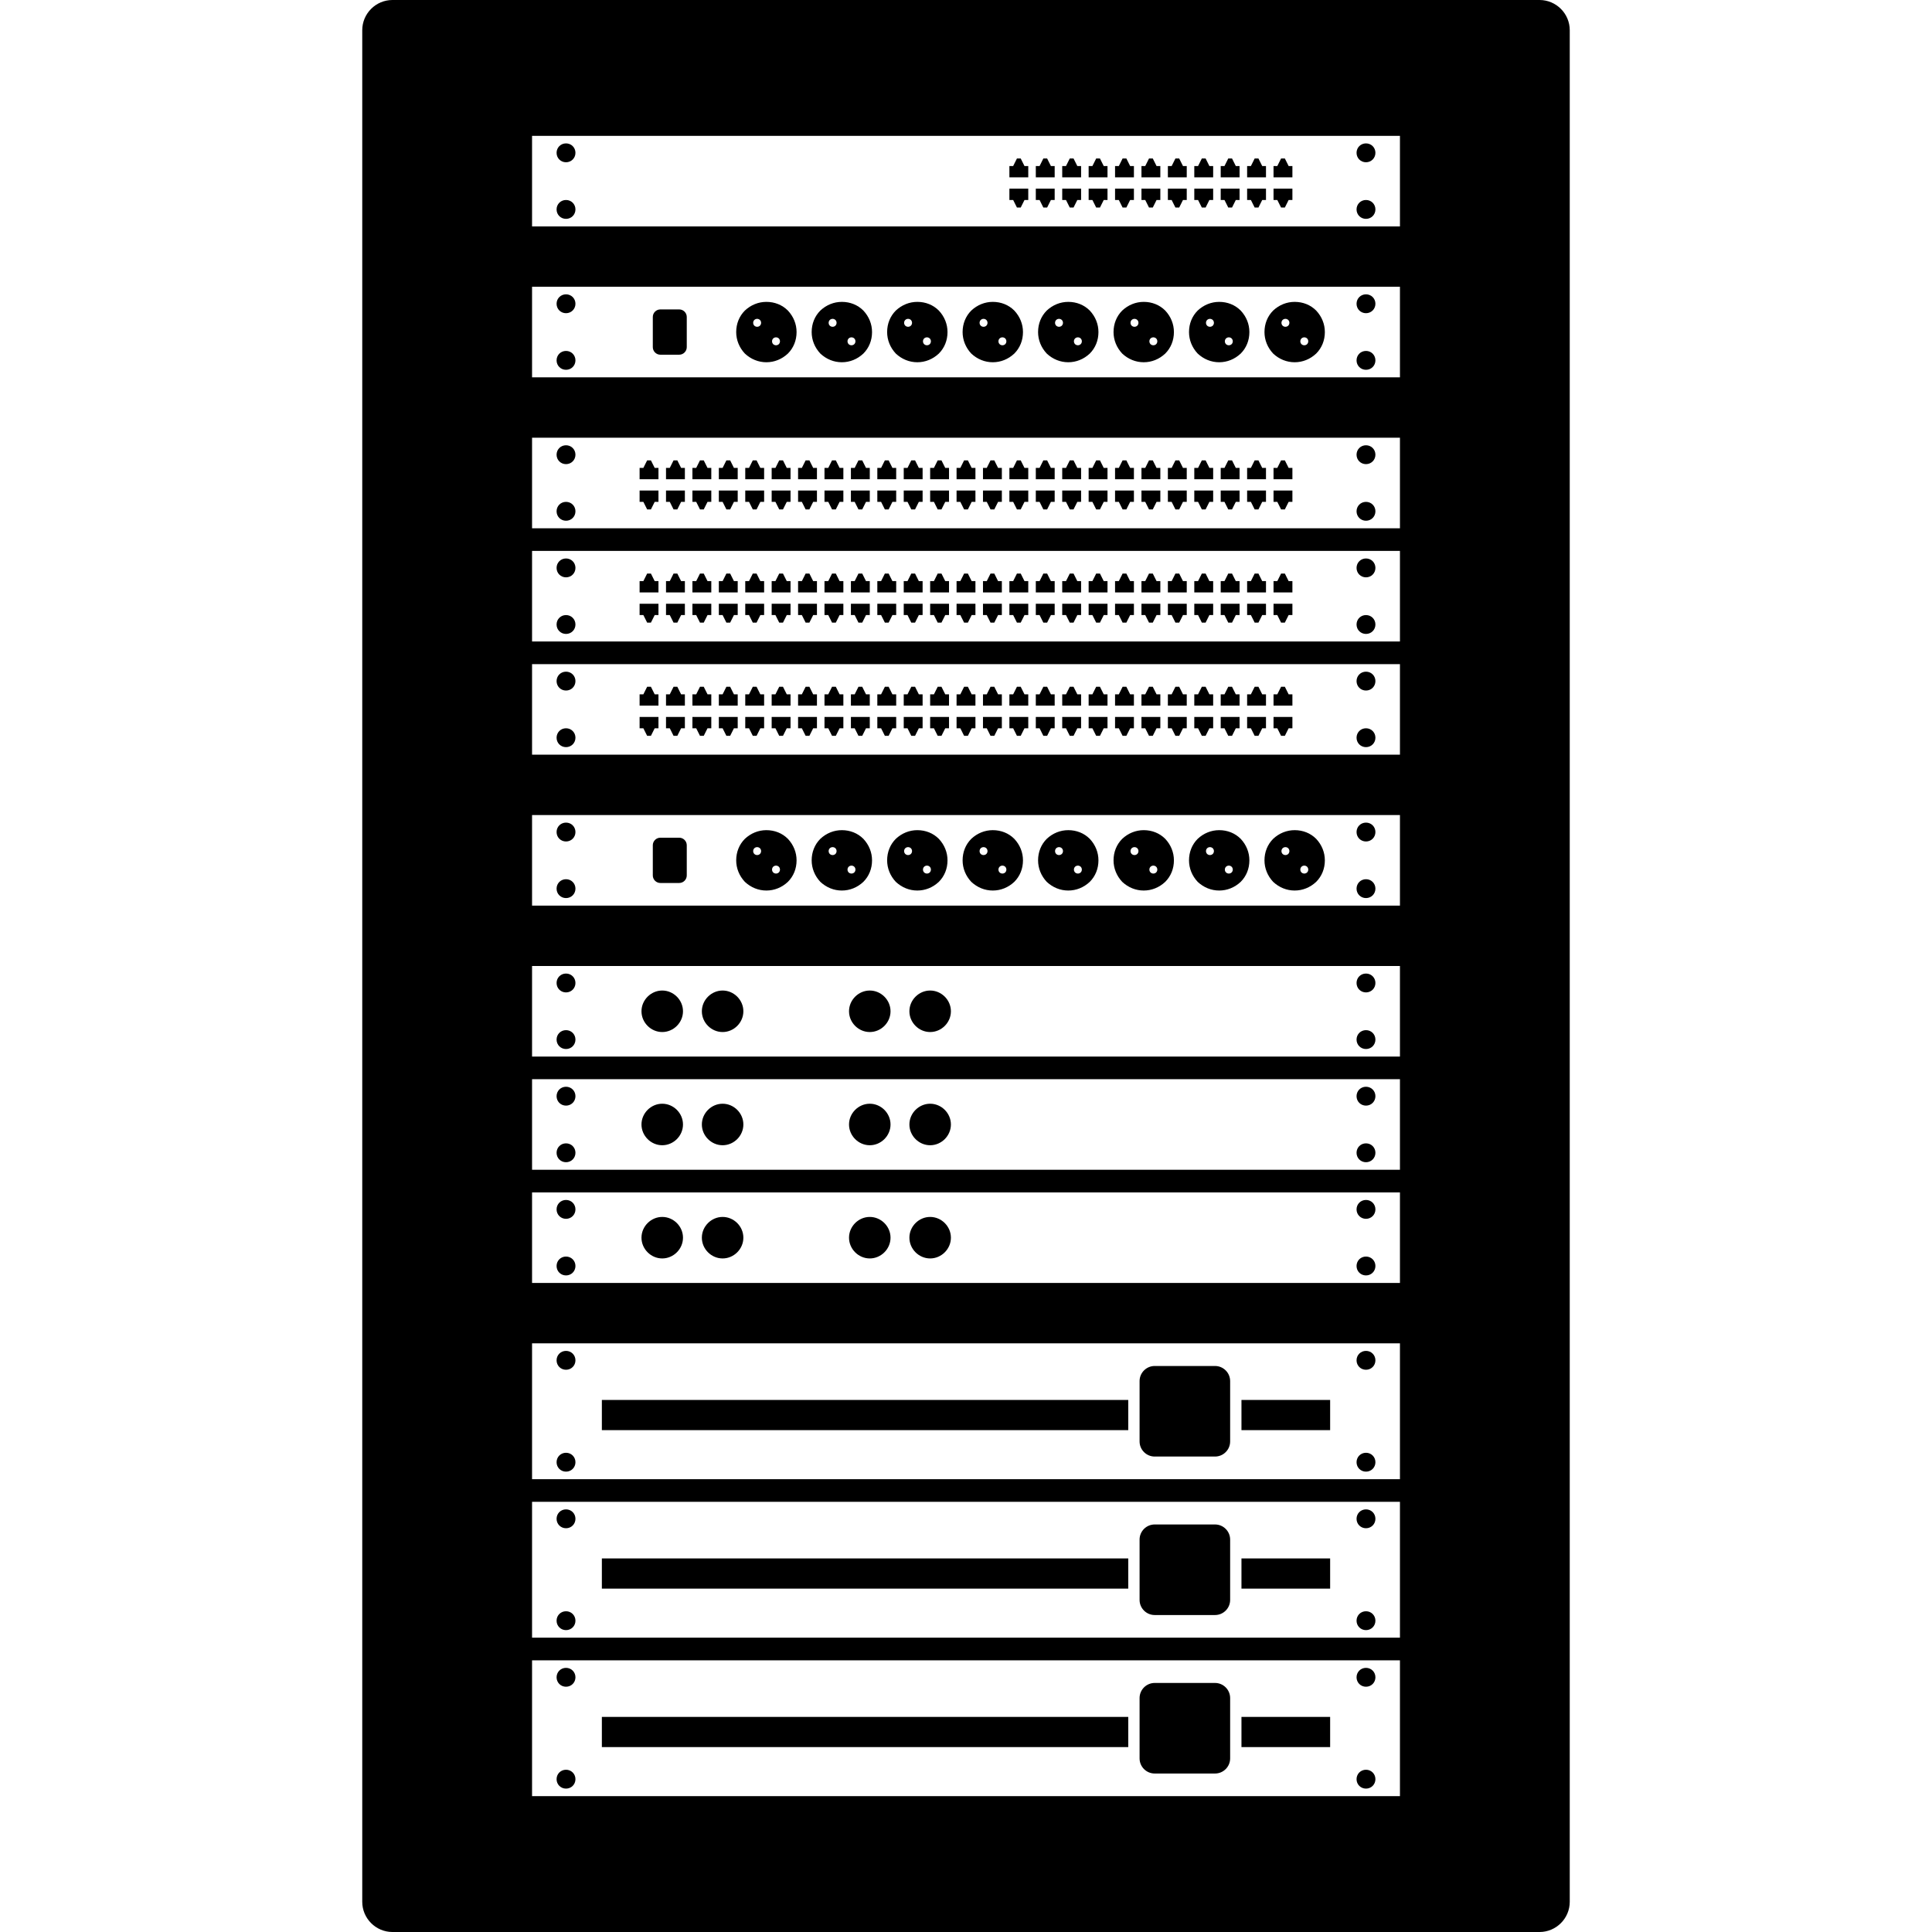 <svg version="1.1" xmlns="http://www.w3.org/2000/svg" x="0" y="0" viewBox="0 0 512 512" xml:space="preserve"><path d="M408 0H104c-4.4 0-8 3.6-8 8v496c0 4.4 3.6 8 8 8h304c4.4 0 8-3.6 8-8V8c0-4.4-3.6-8-8-8zm-37 476H141v-36h230v36zm0-42H141v-36h230v36zm0-42H141v-36h230v36zm0-52H141v-24h230v24zm0-30H141v-24h230v24zm0-30H141v-24h230v24zm0-40H141v-24h230v24zm0-40H141v-24h230v24zm0-30H141v-24h230v24zm0-30H141v-24h230v24zm0-40H141V76h230v24zm0-40H141V36h230v24zm-74.5 133h-1v-3h5v3h-1l-1 2h-1l-1-2zm42 0h-1v-3h5v3h-1l-1 2h-1l-1-2zm-3-6h-5v-3h1l1-2h1l1 2h1v3zm-53 6h-1v-3h5v3h-1l-1 2h-1l-1-2zm11-6h-5v-3h1l1-2h1l1 2h1v3zm-7 0h-5v-3h1l1-2h1l1 2h1v3zm45-24h-1v-3h5v3h-1l-1 2h-1l-1-2zm-24 24h-5v-3h1l1-2h1l1 2h1v3zm3 6h-1v-3h5v3h-1l-1 2h-1l-1-2zm21 0h-1v-3h5v3h-1l-1 2h-1l-1-2zm-17-6h-5v-3h1l1-2h1l1 2h1v3zm3 6h-1v-3h5v3h-1l-1 2h-1l-1-2zm7 0h-1v-3h5v3h-1l-1 2h-1l-1-2zm-3-6h-5v-3h1l1-2h1l1 2h1v3zm-21 0h-5v-3h1l1-2h1l1 2h1v3zm28 0h-5v-3h1l1-2h1l1 2h1v3zm-25 6h-1v-3h5v3h-1l-1 2h-1l-1-2zm-24-6h-5v-3h1l1-2h1l1 2h1v3zm-21 0h-5v-3h1l1-2h1l1 2h1v3zm-67 6h-1v-3h5v3h-1l-1 2h-1l-1-2zm-3-6h-5v-3h1l1-2h1l1 2h1v3zm-4 6h-1v-3h5v3h-1l-1 2h-1l-1-2zm25-6h-5v-3h1l1-2h1l1 2h1v3zm-4 6h-1v-3h5v3h-1l-1 2h-1l-1-2zm-28 0h-1v-3h5v3h-1l-1 2h-1l-1-2zm25-6h-5v-3h1l1-2h1l1 2h1v3zm-4 6h-1v-3h5v3h-1l-1 2h-1l-1-2zm-3-6h-5v-3h1l1-2h1l1 2h1v3zm-14 0h-5v-3h1l1-2h1l1 2h1v3zm157-24h-1v-3h5v3h-1l-1 2h-1l-1-2zm21 2.5c0-1.4 1.1-2.5 2.5-2.5s2.5 1.1 2.5 2.5-1.1 2.5-2.5 2.5-2.5-1.1-2.5-2.5zm-17-8.5h-5v-3h1l1-2h1l1 2h1v3zm-7 0h-5v-3h1l1-2h1l1 2h1v3zm-161 30h-5v-3h1l1-2h1l1 2h1v3zm-27-6.5c0-1.4 1.1-2.5 2.5-2.5s2.5 1.1 2.5 2.5-1.1 2.5-2.5 2.5-2.5-1.1-2.5-2.5zm212-30c0-1.4 1.1-2.5 2.5-2.5s2.5 1.1 2.5 2.5-1.1 2.5-2.5 2.5-2.5-1.1-2.5-2.5zm-189 42.5h-1v-3h5v3h-1l-1 2h-1l-1-2zm-23 2.5c0-1.4 1.1-2.5 2.5-2.5s2.5 1.1 2.5 2.5-1.1 2.5-2.5 2.5-2.5-1.1-2.5-2.5zm72-2.5h-1v-3h5v3h-1l-1 2h-1l-1-2zm32-6h-5v-3h1l1-2h1l1 2h1v3zm-7 0h-5v-3h1l1-2h1l1 2h1v3zm10 6h-1v-3h5v3h-1l-1 2h-1l-1-2zm-7 0h-1v-3h5v3h-1l-1 2h-1l-1-2zm95-6h-5v-3h1l1-2h1l1 2h1v3zm-74 6h-1v-3h5v3h-1l-1 2h-1l-1-2zm4-6h-5v-3h1l1-2h1l1 2h1v3zm-11 6h-1v-3h5v3h-1l-1 2h-1l-1-2zm4-6h-5v-3h1l1-2h1l1 2h1v3zm-39 6h-1v-3h5v3h-1l-1 2h-1l-1-2zm-14 0h-1v-3h5v3h-1l-1 2h-1l-1-2zm63 0h-1v-3h5v3h-1l-1 2h-1l-1-2zm-52-6h-5v-3h1l1-2h1l1 2h1v3zm-7 0h-5v-3h1l1-2h1l1 2h1v3zm21 0h-5v-3h1l1-2h1l1 2h1v3zm-7 0h-5v-3h1l1-2h1l1 2h1v3zm10 6h-1v-3h5v3h-1l-1 2h-1l-1-2zm-7 0h-1v-3h5v3h-1l-1 2h-1l-1-2zm56 0h-1v-3h5v3h-1l-1 2h-1l-1-2zm-142 167.5c0-1.4 1.1-2.5 2.5-2.5s2.5 1.1 2.5 2.5-1.1 2.5-2.5 2.5-2.5-1.1-2.5-2.5zM299 379H159.5v-8H299v8zm-151.5 8.5c0-1.4 1.1-2.5 2.5-2.5s2.5 1.1 2.5 2.5-1.1 2.5-2.5 2.5-2.5-1.1-2.5-2.5zm205-8.5H329v-8h23.5v8zm-50.5 3v-16c0-2.2 1.8-4 4-4h16c2.2 0 4 1.8 4 4v16c0 2.2-1.8 4-4 4h-16c-2.2 0-4-1.8-4-4zm57.5 5.5c0-1.4 1.1-2.5 2.5-2.5s2.5 1.1 2.5 2.5-1.1 2.5-2.5 2.5-2.5-1.1-2.5-2.5zm0-67c0-1.4 1.1-2.5 2.5-2.5s2.5 1.1 2.5 2.5-1.1 2.5-2.5 2.5-2.5-1.1-2.5-2.5zm-212 15c0-1.4 1.1-2.5 2.5-2.5s2.5 1.1 2.5 2.5-1.1 2.5-2.5 2.5-2.5-1.1-2.5-2.5zm212 25c0-1.4 1.1-2.5 2.5-2.5s2.5 1.1 2.5 2.5-1.1 2.5-2.5 2.5-2.5-1.1-2.5-2.5zM170 328c0-3 2.5-5.5 5.5-5.5s5.5 2.5 5.5 5.5-2.5 5.5-5.5 5.5-5.5-2.5-5.5-5.5zm189.5 7.5c0-1.4 1.1-2.5 2.5-2.5s2.5 1.1 2.5 2.5-1.1 2.5-2.5 2.5-2.5-1.1-2.5-2.5zm-212-15c0-1.4 1.1-2.5 2.5-2.5s2.5 1.1 2.5 2.5-1.1 2.5-2.5 2.5-2.5-1.1-2.5-2.5zM241 328c0-3 2.5-5.5 5.5-5.5s5.5 2.5 5.5 5.5-2.5 5.5-5.5 5.5-5.5-2.5-5.5-5.5zm-16 0c0-3 2.5-5.5 5.5-5.5s5.5 2.5 5.5 5.5-2.5 5.5-5.5 5.5-5.5-2.5-5.5-5.5zm-39 0c0-3 2.5-5.5 5.5-5.5s5.5 2.5 5.5 5.5-2.5 5.5-5.5 5.5-5.5-2.5-5.5-5.5zm113 135H159.5v-8H299v8zm-151.5 8.5c0-1.4 1.1-2.5 2.5-2.5s2.5 1.1 2.5 2.5-1.1 2.5-2.5 2.5-2.5-1.1-2.5-2.5zM302 466v-16c0-2.2 1.8-4 4-4h16c2.2 0 4 1.8 4 4v16c0 2.2-1.8 4-4 4h-16c-2.2 0-4-1.8-4-4zm-154.5-21.5c0-1.4 1.1-2.5 2.5-2.5s2.5 1.1 2.5 2.5-1.1 2.5-2.5 2.5-2.5-1.1-2.5-2.5zm212 0c0-1.4 1.1-2.5 2.5-2.5s2.5 1.1 2.5 2.5-1.1 2.5-2.5 2.5-2.5-1.1-2.5-2.5zm0 27c0-1.4 1.1-2.5 2.5-2.5s2.5 1.1 2.5 2.5-1.1 2.5-2.5 2.5-2.5-1.1-2.5-2.5zm-212-42c0-1.4 1.1-2.5 2.5-2.5s2.5 1.1 2.5 2.5-1.1 2.5-2.5 2.5-2.5-1.1-2.5-2.5zm205 33.5H329v-8h23.5v8zM302 424v-16c0-2.2 1.8-4 4-4h16c2.2 0 4 1.8 4 4v16c0 2.2-1.8 4-4 4h-16c-2.2 0-4-1.8-4-4zm-3-3H159.5v-8H299v8zm-151.5-18.5c0-1.4 1.1-2.5 2.5-2.5s2.5 1.1 2.5 2.5-1.1 2.5-2.5 2.5-2.5-1.1-2.5-2.5zm205 18.5H329v-8h23.5v8zm7 8.5c0-1.4 1.1-2.5 2.5-2.5s2.5 1.1 2.5 2.5-1.1 2.5-2.5 2.5-2.5-1.1-2.5-2.5zm0-27c0-1.4 1.1-2.5 2.5-2.5s2.5 1.1 2.5 2.5-1.1 2.5-2.5 2.5-2.5-1.1-2.5-2.5zM186 298c0-3 2.5-5.5 5.5-5.5s5.5 2.5 5.5 5.5-2.5 5.5-5.5 5.5-5.5-2.5-5.5-5.5zm137.1-62c2.1 0 4.1-.8 5.7-2.3 1.5-1.5 2.3-3.5 2.3-5.7 0-2.1-.8-4.1-2.3-5.7-1.5-1.5-3.5-2.3-5.7-2.3-2.1 0-4.1.8-5.7 2.3-1.5 1.5-2.3 3.5-2.3 5.7 0 2.1.8 4.1 2.3 5.7 1.6 1.5 3.6 2.3 5.7 2.3zm1.8-6.3c.4-.4 1.1-.4 1.5 0 .4.4.4 1.1 0 1.5-.4.4-1.1.4-1.5 0-.4-.4-.4-1.1 0-1.5zm-5-4.9c.4-.4 1.1-.4 1.5 0 .4.4.4 1.1 0 1.5-.4.4-1.1.4-1.5 0-.4-.4-.4-1.1 0-1.5zM303.1 236c2.1 0 4.1-.8 5.7-2.3 1.5-1.5 2.3-3.5 2.3-5.7 0-2.1-.8-4.1-2.3-5.7-1.5-1.5-3.5-2.3-5.7-2.3-2.1 0-4.1.8-5.7 2.3-1.5 1.5-2.3 3.5-2.3 5.7 0 2.1.8 4.1 2.3 5.7 1.6 1.5 3.6 2.3 5.7 2.3zm1.8-6.3c.4-.4 1.1-.4 1.5 0 .4.4.4 1.1 0 1.5-.4.4-1.1.4-1.5 0-.4-.4-.4-1.1 0-1.5zm-5-4.9c.4-.4 1.1-.4 1.5 0 .4.4.4 1.1 0 1.5-.4.4-1.1.4-1.5 0-.4-.4-.4-1.1 0-1.5zM283.1 236c2.1 0 4.1-.8 5.7-2.3 1.5-1.5 2.3-3.5 2.3-5.7 0-2.1-.8-4.1-2.3-5.7-1.5-1.5-3.5-2.3-5.7-2.3-2.1 0-4.1.8-5.7 2.3-1.5 1.5-2.3 3.5-2.3 5.7 0 2.1.8 4.1 2.3 5.7 1.6 1.5 3.6 2.3 5.7 2.3zm1.8-6.3c.4-.4 1.1-.4 1.5 0 .4.4.4 1.1 0 1.5-.4.4-1.1.4-1.5 0-.4-.4-.4-1.1 0-1.5zm-5-4.9c.4-.4 1.1-.4 1.5 0 .4.4.4 1.1 0 1.5-.4.4-1.1.4-1.5 0-.4-.4-.4-1.1 0-1.5zm79.6 10.7c0-1.4 1.1-2.5 2.5-2.5s2.5 1.1 2.5 2.5-1.1 2.5-2.5 2.5-2.5-1.1-2.5-2.5zm-16.4.5c2.1 0 4.1-.8 5.7-2.3 1.5-1.5 2.3-3.5 2.3-5.7 0-2.1-.8-4.1-2.3-5.7-1.5-1.5-3.5-2.3-5.7-2.3-2.1 0-4.1.8-5.7 2.3-1.5 1.5-2.3 3.5-2.3 5.7 0 2.1.8 4.1 2.3 5.7 1.6 1.5 3.6 2.3 5.7 2.3zm1.8-6.3c.4-.4 1.1-.4 1.5 0 .4.4.4 1.1 0 1.5-.4.4-1.1.4-1.5 0-.4-.4-.4-1.1 0-1.5zm-5-4.9c.4-.4 1.1-.4 1.5 0 .4.4.4 1.1 0 1.5-.4.4-1.1.4-1.5 0-.4-.4-.4-1.1 0-1.5zm19.6-4.3c0-1.4 1.1-2.5 2.5-2.5s2.5 1.1 2.5 2.5-1.1 2.5-2.5 2.5-2.5-1.1-2.5-2.5zm-212 55c0-1.4 1.1-2.5 2.5-2.5s2.5 1.1 2.5 2.5-1.1 2.5-2.5 2.5-2.5-1.1-2.5-2.5zM263.1 236c2.1 0 4.1-.8 5.7-2.3 1.5-1.5 2.3-3.5 2.3-5.7 0-2.1-.8-4.1-2.3-5.7-1.5-1.5-3.5-2.3-5.7-2.3-2.1 0-4.1.8-5.7 2.3-1.5 1.5-2.3 3.5-2.3 5.7 0 2.1.8 4.1 2.3 5.7 1.6 1.5 3.6 2.3 5.7 2.3zm1.8-6.3c.4-.4 1.1-.4 1.5 0 .4.4.4 1.1 0 1.5-.4.4-1.1.4-1.5 0-.4-.4-.4-1.1 0-1.5zm-5-4.9c.4-.4 1.1-.4 1.5 0 .4.4.4 1.1 0 1.5-.4.4-1.1.4-1.5 0-.4-.4-.4-1.1 0-1.5zm-112.4 10.7c0-1.4 1.1-2.5 2.5-2.5s2.5 1.1 2.5 2.5-1.1 2.5-2.5 2.5-2.5-1.1-2.5-2.5zm212-55c0-1.4 1.1-2.5 2.5-2.5s2.5 1.1 2.5 2.5-1.1 2.5-2.5 2.5-2.5-1.1-2.5-2.5zM173 232v-8c0-1.1.9-2 2-2h5c1.1 0 2 .9 2 2v8c0 1.1-.9 2-2 2h-5c-1.1 0-2-.9-2-2zm30.1 4c2.1 0 4.1-.8 5.7-2.3 1.5-1.5 2.3-3.5 2.3-5.7 0-2.1-.8-4.1-2.3-5.7-1.5-1.5-3.5-2.3-5.7-2.3-2.1 0-4.1.8-5.7 2.3-1.5 1.5-2.3 3.5-2.3 5.7 0 2.1.8 4.1 2.3 5.7 1.6 1.5 3.6 2.3 5.7 2.3zm1.8-6.3c.4-.4 1.1-.4 1.5 0 .4.4.4 1.1 0 1.5-.4.4-1.1.4-1.5 0-.4-.4-.4-1.1 0-1.5zm-5-4.9c.4-.4 1.1-.4 1.5 0 .4.4.4 1.1 0 1.5-.4.4-1.1.4-1.5 0-.4-.4-.4-1.1 0-1.5zm23.2 11.2c2.1 0 4.1-.8 5.7-2.3 1.5-1.5 2.3-3.5 2.3-5.7 0-2.1-.8-4.1-2.3-5.7-1.5-1.5-3.5-2.3-5.7-2.3-2.1 0-4.1.8-5.7 2.3-1.5 1.5-2.3 3.5-2.3 5.7 0 2.1.8 4.1 2.3 5.7 1.6 1.5 3.6 2.3 5.7 2.3zm1.8-6.3c.4-.4 1.1-.4 1.5 0 .4.4.4 1.1 0 1.5-.4.4-1.1.4-1.5 0-.4-.4-.4-1.1 0-1.5zm-5-4.9c.4-.4 1.1-.4 1.5 0 .4.4.4 1.1 0 1.5-.4.4-1.1.4-1.5 0-.4-.4-.4-1.1 0-1.5zm139.6 65.7c0-1.4 1.1-2.5 2.5-2.5s2.5 1.1 2.5 2.5-1.1 2.5-2.5 2.5-2.5-1.1-2.5-2.5zM243.1 236c2.1 0 4.1-.8 5.7-2.3 1.5-1.5 2.3-3.5 2.3-5.7 0-2.1-.8-4.1-2.3-5.7-1.5-1.5-3.5-2.3-5.7-2.3-2.1 0-4.1.8-5.7 2.3-1.5 1.5-2.3 3.5-2.3 5.7 0 2.1.8 4.1 2.3 5.7 1.6 1.5 3.6 2.3 5.7 2.3zm1.8-6.3c.4-.4 1.1-.4 1.5 0 .4.4.4 1.1 0 1.5-.4.4-1.1.4-1.5 0-.4-.4-.4-1.1 0-1.5zm-5-4.9c.4-.4 1.1-.4 1.5 0 .4.4.4 1.1 0 1.5-.4.4-1.1.4-1.5 0-.4-.4-.4-1.1 0-1.5zm119.6-29.3c0-1.4 1.1-2.5 2.5-2.5s2.5 1.1 2.5 2.5-1.1 2.5-2.5 2.5-2.5-1.1-2.5-2.5zM170 298c0-3 2.5-5.5 5.5-5.5s5.5 2.5 5.5 5.5-2.5 5.5-5.5 5.5-5.5-2.5-5.5-5.5zm-22.5 7.5c0-1.4 1.1-2.5 2.5-2.5s2.5 1.1 2.5 2.5-1.1 2.5-2.5 2.5-2.5-1.1-2.5-2.5zm0-15c0-1.4 1.1-2.5 2.5-2.5s2.5 1.1 2.5 2.5-1.1 2.5-2.5 2.5-2.5-1.1-2.5-2.5zm212 15c0-1.4 1.1-2.5 2.5-2.5s2.5 1.1 2.5 2.5-1.1 2.5-2.5 2.5-2.5-1.1-2.5-2.5zM225 298c0-3 2.5-5.5 5.5-5.5s5.5 2.5 5.5 5.5-2.5 5.5-5.5 5.5-5.5-2.5-5.5-5.5zm16 0c0-3 2.5-5.5 5.5-5.5s5.5 2.5 5.5 5.5-2.5 5.5-5.5 5.5-5.5-2.5-5.5-5.5zm-93.5-37.5c0-1.4 1.1-2.5 2.5-2.5s2.5 1.1 2.5 2.5-1.1 2.5-2.5 2.5-2.5-1.1-2.5-2.5zm212 0c0-1.4 1.1-2.5 2.5-2.5s2.5 1.1 2.5 2.5-1.1 2.5-2.5 2.5-2.5-1.1-2.5-2.5zM186 268c0-3 2.5-5.5 5.5-5.5s5.5 2.5 5.5 5.5-2.5 5.5-5.5 5.5-5.5-2.5-5.5-5.5zm-16 0c0-3 2.5-5.5 5.5-5.5s5.5 2.5 5.5 5.5-2.5 5.5-5.5 5.5-5.5-2.5-5.5-5.5zm55 0c0-3 2.5-5.5 5.5-5.5s5.5 2.5 5.5 5.5-2.5 5.5-5.5 5.5-5.5-2.5-5.5-5.5zm16 0c0-3 2.5-5.5 5.5-5.5s5.5 2.5 5.5 5.5-2.5 5.5-5.5 5.5-5.5-2.5-5.5-5.5zm118.5 7.5c0-1.4 1.1-2.5 2.5-2.5s2.5 1.1 2.5 2.5-1.1 2.5-2.5 2.5-2.5-1.1-2.5-2.5zm-212-55c0-1.4 1.1-2.5 2.5-2.5s2.5 1.1 2.5 2.5-1.1 2.5-2.5 2.5-2.5-1.1-2.5-2.5zm37-87.5h-1v-3h5v3h-1l-1 2h-1l-1-2zm4-6h-5v-3h1l1-2h1l1 2h1v3zm-7 0h-5v-3h1l1-2h1l1 2h1v3zm10 6h-1v-3h5v3h-1l-1 2h-1l-1-2zm7 0h-1v-3h5v3h-1l-1 2h-1l-1-2zm4-6h-5v-3h1l1-2h1l1 2h1v3zm-25 6h-1v-3h5v3h-1l-1 2h-1l-1-2zm18-6h-5v-3h1l1-2h1l1 2h1v3zm-48 8.5c0-1.4 1.1-2.5 2.5-2.5s2.5 1.1 2.5 2.5-1.1 2.5-2.5 2.5-2.5-1.1-2.5-2.5zM343.1 96c2.1 0 4.1-.8 5.7-2.3 1.5-1.5 2.3-3.5 2.3-5.7 0-2.1-.8-4.1-2.3-5.7-1.5-1.5-3.5-2.3-5.7-2.3-2.1 0-4.1.8-5.7 2.3-1.5 1.5-2.3 3.5-2.3 5.7 0 2.1.8 4.1 2.3 5.7 1.6 1.5 3.6 2.3 5.7 2.3zm1.8-6.3c.4-.4 1.1-.4 1.5 0 .4.4.4 1.1 0 1.5-.4.4-1.1.4-1.5 0-.4-.4-.4-1.1 0-1.5zm-5-4.9c.4-.4 1.1-.4 1.5 0 .4.4.4 1.1 0 1.5-.4.4-1.1.4-1.5 0-.4-.4-.4-1.1 0-1.5zm19.6 10.7c0-1.4 1.1-2.5 2.5-2.5s2.5 1.1 2.5 2.5-1.1 2.5-2.5 2.5-2.5-1.1-2.5-2.5zm-36.4.5c2.1 0 4.1-.8 5.7-2.3 1.5-1.5 2.3-3.5 2.3-5.7 0-2.1-.8-4.1-2.3-5.7-1.5-1.5-3.5-2.3-5.7-2.3-2.1 0-4.1.8-5.7 2.3-1.5 1.5-2.3 3.5-2.3 5.7 0 2.1.8 4.1 2.3 5.7 1.6 1.5 3.6 2.3 5.7 2.3zm1.8-6.3c.4-.4 1.1-.4 1.5 0 .4.4.4 1.1 0 1.5-.4.4-1.1.4-1.5 0-.4-.4-.4-1.1 0-1.5zm-5-4.9c.4-.4 1.1-.4 1.5 0 .4.4.4 1.1 0 1.5-.4.4-1.1.4-1.5 0-.4-.4-.4-1.1 0-1.5zm39.6-4.3c0-1.4 1.1-2.5 2.5-2.5s2.5 1.1 2.5 2.5-1.1 2.5-2.5 2.5-2.5-1.1-2.5-2.5zM303.1 96c2.1 0 4.1-.8 5.7-2.3 1.5-1.5 2.3-3.5 2.3-5.7 0-2.1-.8-4.1-2.3-5.7-1.5-1.5-3.5-2.3-5.7-2.3-2.1 0-4.1.8-5.7 2.3-1.5 1.5-2.3 3.5-2.3 5.7 0 2.1.8 4.1 2.3 5.7 1.6 1.5 3.6 2.3 5.7 2.3zm1.8-6.3c.4-.4 1.1-.4 1.5 0 .4.4.4 1.1 0 1.5-.4.4-1.1.4-1.5 0-.4-.4-.4-1.1 0-1.5zm-5-4.9c.4-.4 1.1-.4 1.5 0 .4.4.4 1.1 0 1.5-.4.4-1.1.4-1.5 0-.4-.4-.4-1.1 0-1.5zM170.5 133h-1v-3h5v3h-1l-1 2h-1l-1-2zm35 0h-1v-3h5v3h-1l-1 2h-1l-1-2zm-58-12.5c0-1.4 1.1-2.5 2.5-2.5s2.5 1.1 2.5 2.5-1.1 2.5-2.5 2.5-2.5-1.1-2.5-2.5zm27 6.5h-5v-3h1l1-2h1l1 2h1v3zm73 6h-1v-3h5v3h-1l-1 2h-1l-1-2zm7 0h-1v-3h5v3h-1l-1 2h-1l-1-2zm-3-6h-5v-3h1l1-2h1l1 2h1v3zm-7 0h-5v-3h1l1-2h1l1 2h1v3zm-35 0h-5v-3h1l1-2h1l1 2h1v3zm56 0h-5v-3h1l1-2h1l1 2h1v3zm-25 6h-1v-3h5v3h-1l-1 2h-1l-1-2zm21 0h-1v-3h5v3h-1l-1 2h-1l-1-2zm-3-6h-5v-3h1l1-2h1l1 2h1v3zm-42 0h-5v-3h1l1-2h1l1 2h1v3zm3 6h-1v-3h5v3h-1l-1 2h-1l-1-2zm4-6h-5v-3h1l1-2h1l1 2h1v3zm-11 6h-1v-3h5v3h-1l-1 2h-1l-1-2zm21 0h-1v-3h5v3h-1l-1 2h-1l-1-2zm35 0h-1v-3h5v3h-1l-1 2h-1l-1-2zm-38-6h-5v-3h1l1-2h1l1 2h1v3zm-4 6h-1v-3h5v3h-1l-1 2h-1l-1-2zm11-6h-5v-3h1l1-2h1l1 2h1v3zm59-74h-1v-3h5v3h-1l-1 2h-1l-1-2zm7 0h-1v-3h5v3h-1l-1 2h-1l-1-2zm-3-6h-5v-3h1l1-2h1l1 2h1v3zm-11 6h-1v-3h5v3h-1l-1 2h-1l-1-2zm4-6h-5v-3h1l1-2h1l1 2h1v3zm21 0h-5v-3h1l1-2h1l1 2h1v3zm-4 6h-1v-3h5v3h-1l-1 2h-1l-1-2zm-3-6h-5v-3h1l1-2h1l1 2h1v3zm-39 6h-1v-3h5v3h-1l-1 2h-1l-1-2zm4-6h-5v-3h1l1-2h1l1 2h1v3zm-125-6.5c0-1.4 1.1-2.5 2.5-2.5s2.5 1.1 2.5 2.5-1.1 2.5-2.5 2.5-2.5-1.1-2.5-2.5zm139 6.5h-5v-3h1l1-2h1l1 2h1v3zm-139 8.5c0-1.4 1.1-2.5 2.5-2.5s2.5 1.1 2.5 2.5-1.1 2.5-2.5 2.5-2.5-1.1-2.5-2.5zm170-2.5h-1v-3h5v3h-1l-1 2h-1l-1-2zm-34.4 43c2.1 0 4.1-.8 5.7-2.3 1.5-1.5 2.3-3.5 2.3-5.7 0-2.1-.8-4.1-2.3-5.7-1.5-1.5-3.5-2.3-5.7-2.3-2.1 0-4.1.8-5.7 2.3-1.5 1.5-2.3 3.5-2.3 5.7 0 2.1.8 4.1 2.3 5.7 1.6 1.5 3.6 2.3 5.7 2.3zm1.8-6.3c.4-.4 1.1-.4 1.5 0 .4.4.4 1.1 0 1.5-.4.4-1.1.4-1.5 0-.4-.4-.4-1.1 0-1.5zm-5-4.9c.4-.4 1.1-.4 1.5 0 .4.4.4 1.1 0 1.5-.4.4-1.1.4-1.5 0-.4-.4-.4-1.1 0-1.5zM275.5 53h-1v-3h5v3h-1l-1 2h-1l-1-2zm4-6h-5v-3h1l1-2h1l1 2h1v3zm3 6h-1v-3h5v3h-1l-1 2h-1l-1-2zm39-6h-5v-3h1l1-2h1l1 2h1v3zm-174 33.5c0-1.4 1.1-2.5 2.5-2.5s2.5 1.1 2.5 2.5-1.1 2.5-2.5 2.5-2.5-1.1-2.5-2.5zM173 92v-8c0-1.1.9-2 2-2h5c1.1 0 2 .9 2 2v8c0 1.1-.9 2-2 2h-5c-1.1 0-2-.9-2-2zm-25.5 3.5c0-1.4 1.1-2.5 2.5-2.5s2.5 1.1 2.5 2.5-1.1 2.5-2.5 2.5-2.5-1.1-2.5-2.5zm115.6.5c2.1 0 4.1-.8 5.7-2.3 1.5-1.5 2.3-3.5 2.3-5.7 0-2.1-.8-4.1-2.3-5.7-1.5-1.5-3.5-2.3-5.7-2.3-2.1 0-4.1.8-5.7 2.3-1.5 1.5-2.3 3.5-2.3 5.7 0 2.1.8 4.1 2.3 5.7 1.6 1.5 3.6 2.3 5.7 2.3zm1.8-6.3c.4-.4 1.1-.4 1.5 0 .4.4.4 1.1 0 1.5-.4.4-1.1.4-1.5 0-.4-.4-.4-1.1 0-1.5zm-5-4.9c.4-.4 1.1-.4 1.5 0 .4.4.4 1.1 0 1.5-.4.4-1.1.4-1.5 0-.4-.4-.4-1.1 0-1.5zm99.6-44.3c0-1.4 1.1-2.5 2.5-2.5s2.5 1.1 2.5 2.5-1.1 2.5-2.5 2.5-2.5-1.1-2.5-2.5zM223.1 96c2.1 0 4.1-.8 5.7-2.3 1.5-1.5 2.3-3.5 2.3-5.7 0-2.1-.8-4.1-2.3-5.7-1.5-1.5-3.5-2.3-5.7-2.3-2.1 0-4.1.8-5.7 2.3-1.5 1.5-2.3 3.5-2.3 5.7 0 2.1.8 4.1 2.3 5.7 1.6 1.5 3.6 2.3 5.7 2.3zm1.8-6.3c.4-.4 1.1-.4 1.5 0 .4.4.4 1.1 0 1.5-.4.4-1.1.4-1.5 0-.4-.4-.4-1.1 0-1.5zm-5-4.9c.4-.4 1.1-.4 1.5 0 .4.4.4 1.1 0 1.5-.4.4-1.1.4-1.5 0-.4-.4-.4-1.1 0-1.5zM243.1 96c2.1 0 4.1-.8 5.7-2.3 1.5-1.5 2.3-3.5 2.3-5.7 0-2.1-.8-4.1-2.3-5.7-1.5-1.5-3.5-2.3-5.7-2.3-2.1 0-4.1.8-5.7 2.3-1.5 1.5-2.3 3.5-2.3 5.7 0 2.1.8 4.1 2.3 5.7 1.6 1.5 3.6 2.3 5.7 2.3zm1.8-6.3c.4-.4 1.1-.4 1.5 0 .4.4.4 1.1 0 1.5-.4.4-1.1.4-1.5 0-.4-.4-.4-1.1 0-1.5zm-5-4.9c.4-.4 1.1-.4 1.5 0 .4.4.4 1.1 0 1.5-.4.4-1.1.4-1.5 0-.4-.4-.4-1.1 0-1.5zM203.1 96c2.1 0 4.1-.8 5.7-2.3 1.5-1.5 2.3-3.5 2.3-5.7 0-2.1-.8-4.1-2.3-5.7-1.5-1.5-3.5-2.3-5.7-2.3-2.1 0-4.1.8-5.7 2.3-1.5 1.5-2.3 3.5-2.3 5.7 0 2.1.8 4.1 2.3 5.7 1.6 1.5 3.6 2.3 5.7 2.3zm1.8-6.3c.4-.4 1.1-.4 1.5 0 .4.4.4 1.1 0 1.5-.4.4-1.1.4-1.5 0-.4-.4-.4-1.1 0-1.5zm-5-4.9c.4-.4 1.1-.4 1.5 0 .4.4.4 1.1 0 1.5-.4.4-1.1.4-1.5 0-.4-.4-.4-1.1 0-1.5zM328.5 47h-5v-3h1l1-2h1l1 2h1v3zm3 6h-1v-3h5v3h-1l-1 2h-1l-1-2zm-7 0h-1v-3h5v3h-1l-1 2h-1l-1-2zm11-6h-5v-3h1l1-2h1l1 2h1v3zm24 8.5c0-1.4 1.1-2.5 2.5-2.5s2.5 1.1 2.5 2.5-1.1 2.5-2.5 2.5-2.5-1.1-2.5-2.5zm-17-8.5h-5v-3h1l1-2h1l1 2h1v3zm-4 6h-1v-3h5v3h-1l-1 2h-1l-1-2zm-42 80h-1v-3h5v3h-1l-1 2h-1l-1-2zm-49 30h-1v-3h5v3h-1l-1 2h-1l-1-2zm-10-6h-5v-3h1l1-2h1l1 2h1v3zm7 0h-5v-3h1l1-2h1l1 2h1v3zm-4 6h-1v-3h5v3h-1l-1 2h-1l-1-2zm11-6h-5v-3h1l1-2h1l1 2h1v3zm10 6h-1v-3h5v3h-1l-1 2h-1l-1-2zm-3-6h-5v-3h1l1-2h1l1 2h1v3zm-4 6h-1v-3h5v3h-1l-1 2h-1l-1-2zm-28 0h-1v-3h5v3h-1l-1 2h-1l-1-2zm-10-6h-5v-3h1l1-2h1l1 2h1v3zm-4 6h-1v-3h5v3h-1l-1 2h-1l-1-2zm7 0h-1v-3h5v3h-1l-1 2h-1l-1-2zm-10-6h-5v-3h1l1-2h1l1 2h1v3zm24 6h-1v-3h5v3h-1l-1 2h-1l-1-2zm-10-6h-5v-3h1l1-2h1l1 2h1v3zm7 0h-5v-3h1l1-2h1l1 2h1v3zm35 0h-5v-3h1l1-2h1l1 2h1v3zm10 6h-1v-3h5v3h-1l-1 2h-1l-1-2zm35 0h-1v-3h5v3h-1l-1 2h-1l-1-2zm-10-6h-5v-3h1l1-2h1l1 2h1v3zm7 0h-5v-3h1l1-2h1l1 2h1v3zm-4 6h-1v-3h5v3h-1l-1 2h-1l-1-2zm-35 0h-1v-3h5v3h-1l-1 2h-1l-1-2zm56 0h-1v-3h5v3h-1l-1 2h-1l-1-2zm-7 0h-1v-3h5v3h-1l-1 2h-1l-1-2zm-45-36h-5v-3h1l1-2h1l1 2h1v3zm42 30h-5v-3h1l1-2h1l1 2h1v3zm-109 6h-1v-3h5v3h-1l-1 2h-1l-1-2zm74-6h-5v-3h1l1-2h1l1 2h1v3zm3 6h-1v-3h5v3h-1l-1 2h-1l-1-2zm14 0h-1v-3h5v3h-1l-1 2h-1l-1-2zm-24-6h-5v-3h1l1-2h1l1 2h1v3zm21 0h-5v-3h1l1-2h1l1 2h1v3zm-7 0h-5v-3h1l1-2h1l1 2h1v3zm3 6h-1v-3h5v3h-1l-1 2h-1l-1-2zm32-6h-5v-3h1l1-2h1l1 2h1v3zm-7-30h-5v-3h1l1-2h1l1 2h1v3zm-4 6h-1v-3h5v3h-1l-1 2h-1l-1-2zm-3-6h-5v-3h1l1-2h1l1 2h1v3zm10 6h-1v-3h5v3h-1l-1 2h-1l-1-2zm-14 0h-1v-3h5v3h-1l-1 2h-1l-1-2zm25-6h-5v-3h1l1-2h1l1 2h1v3zm-7 0h-5v-3h1l1-2h1l1 2h1v3zm3 6h-1v-3h5v3h-1l-1 2h-1l-1-2zm-24-6h-5v-3h1l1-2h1l1 2h1v3zm31 6h-1v-3h5v3h-1l-1 2h-1l-1-2zm-52-6h-5v-3h1l1-2h1l1 2h1v3zm7 0h-5v-3h1l1-2h1l1 2h1v3zm-11 6h-1v-3h5v3h-1l-1 2h-1l-1-2zm7 0h-1v-3h5v3h-1l-1 2h-1l-1-2zm46 24h-5v-3h1l1-2h1l1 2h1v3zm-39-24h-1v-3h5v3h-1l-1 2h-1l-1-2zm4-6h-5v-3h1l1-2h1l1 2h1v3zm-105 30h-5v-3h1l1-2h1l1 2h1v3zm-7 0h-5v-3h1l1-2h1l1 2h1v3zm3 6h-1v-3h5v3h-1l-1 2h-1l-1-2zm-7 0h-1v-3h5v3h-1l-1 2h-1l-1-2zm-3-6h-5v-3h1l1-2h1l1 2h1v3zm28 0h-5v-3h1l1-2h1l1 2h1v3zm-4 6h-1v-3h5v3h-1l-1 2h-1l-1-2zm-3-6h-5v-3h1l1-2h1l1 2h1v3zm-4 6h-1v-3h5v3h-1l-1 2h-1l-1-2zm168-27.5c0-1.4 1.1-2.5 2.5-2.5s2.5 1.1 2.5 2.5-1.1 2.5-2.5 2.5-2.5-1.1-2.5-2.5zm-17-8.5h-5v-3h1l1-2h1l1 2h1v3zm-4 6h-1v-3h5v3h-1l-1 2h-1l-1-2zm-3-6h-5v-3h1l1-2h1l1 2h1v3zm-188 38.5c0-1.4 1.1-2.5 2.5-2.5s2.5 1.1 2.5 2.5-1.1 2.5-2.5 2.5-2.5-1.1-2.5-2.5zm0-15c0-1.4 1.1-2.5 2.5-2.5s2.5 1.1 2.5 2.5-1.1 2.5-2.5 2.5-2.5-1.1-2.5-2.5zm212-30c0-1.4 1.1-2.5 2.5-2.5s2.5 1.1 2.5 2.5-1.1 2.5-2.5 2.5-2.5-1.1-2.5-2.5zm-189 42.5h-1v-3h5v3h-1l-1 2h-1l-1-2z"/></svg>